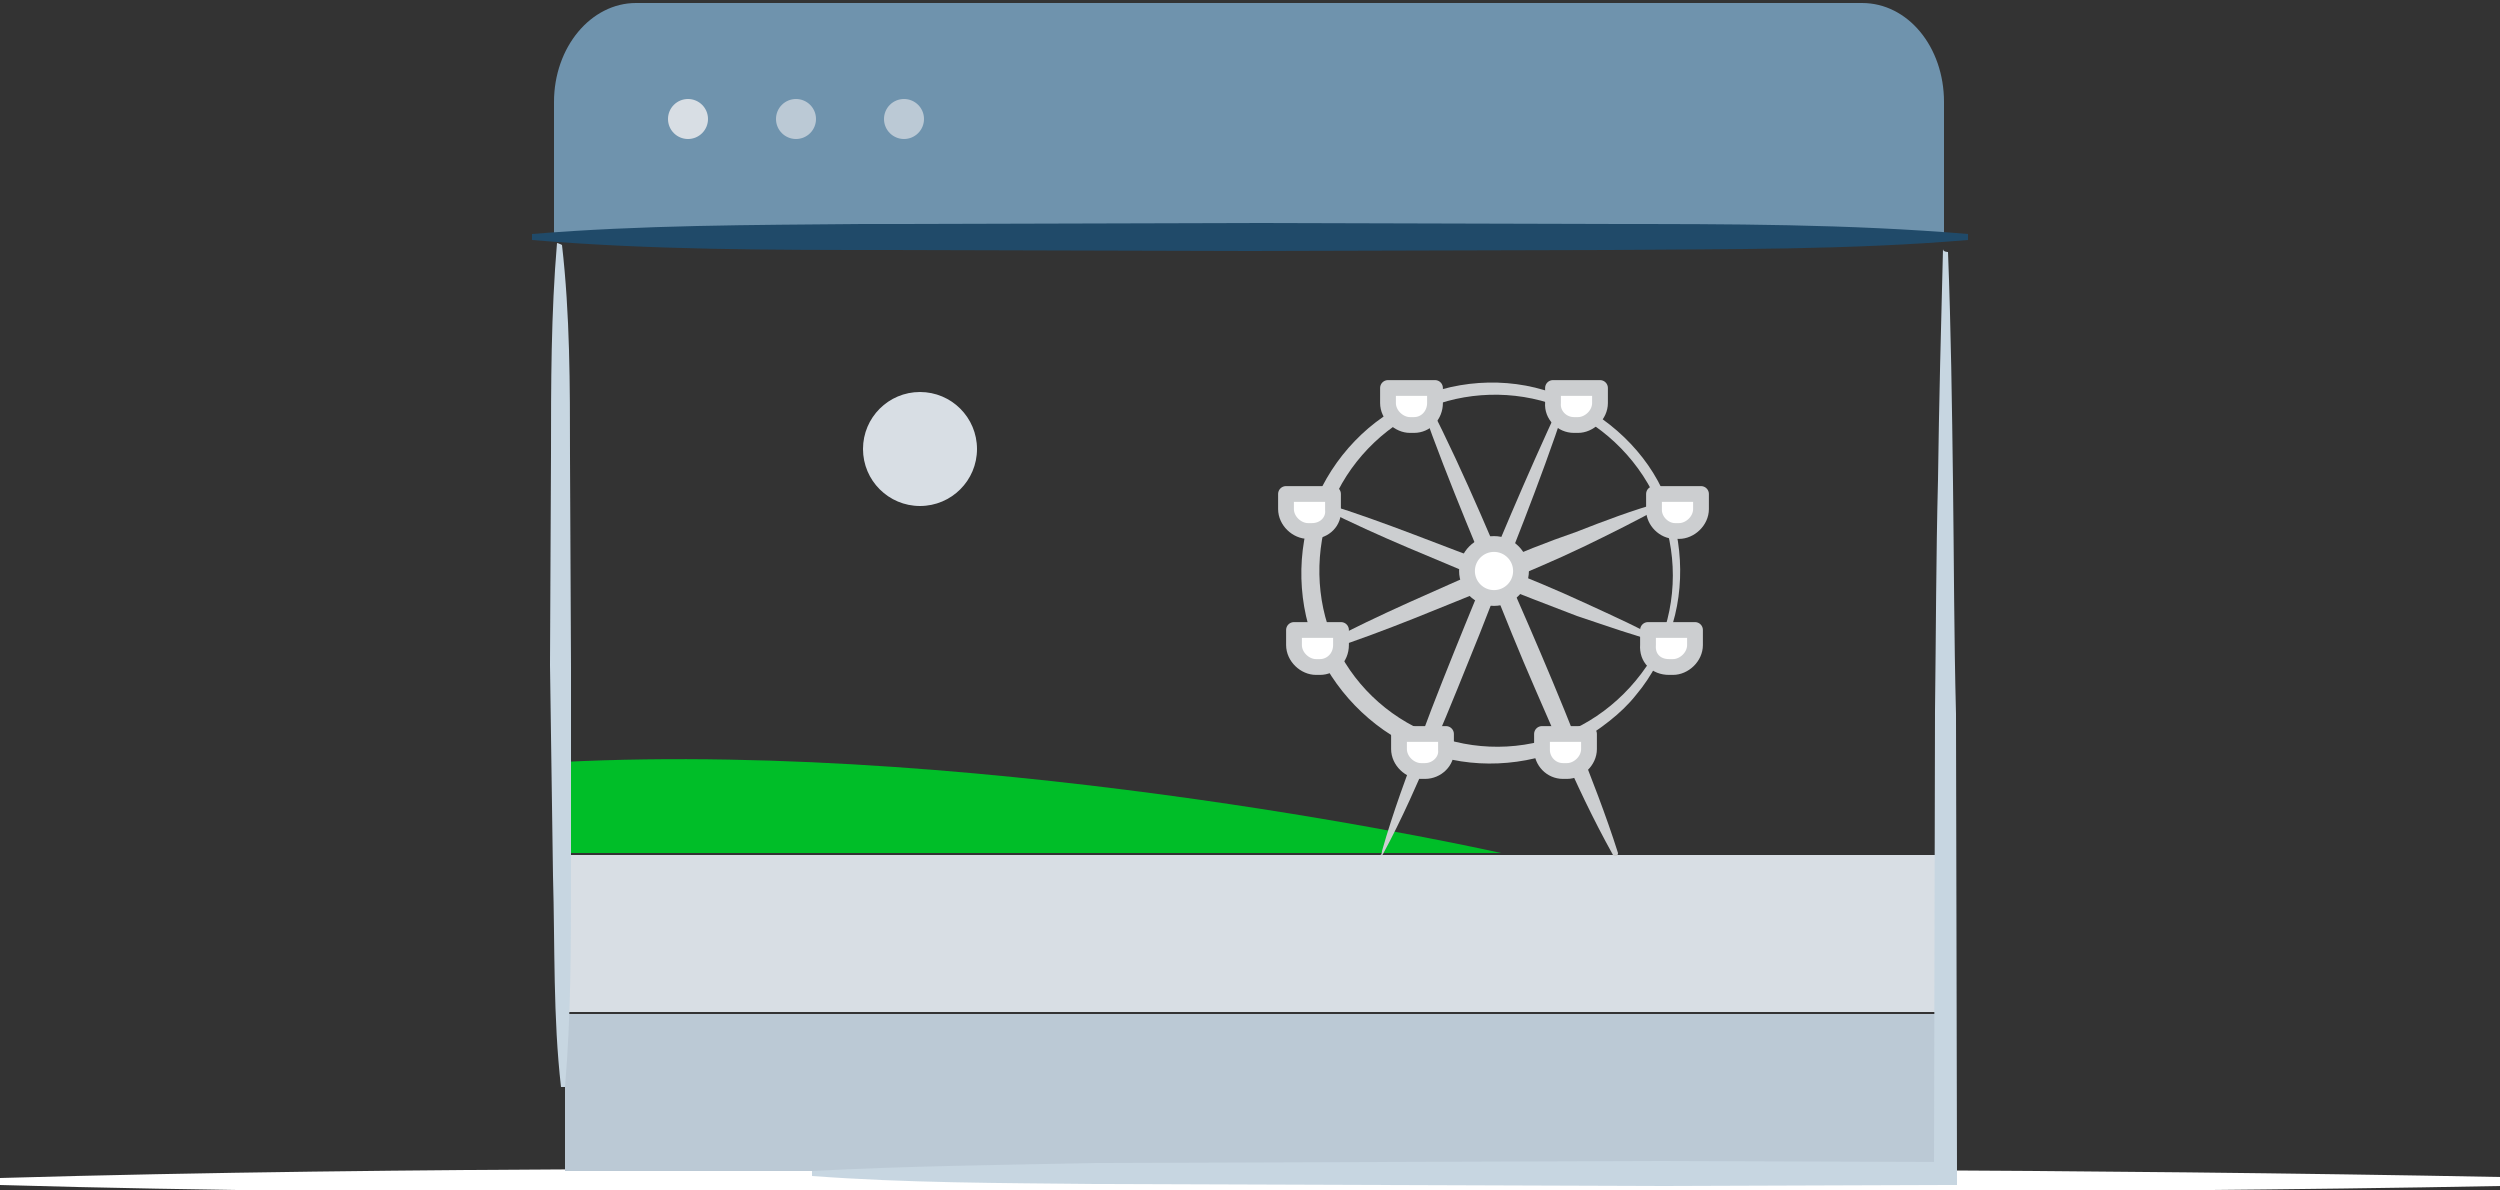 <svg id="static" xmlns="http://www.w3.org/2000/svg" viewBox="0 0 250 119"><rect x="0" y="0" width="250" height="119" fill="#333333" stroke="none"/><style>.st0{fill:#fff}.st1{fill:#6F93AD}.st2{fill:#204A69}.st3{fill:#D8DEE4}.st4{fill:#BBC9D5}.st5{fill:#c7d6e1}.st6{fill:#00be28}.st7{fill:#CCCED0}.st8,.st9{fill:#fff;stroke:#CCCED0;stroke-width:1.579;stroke-linecap:round;stroke-linejoin:bevel;stroke-miterlimit:10}.st9{stroke-linejoin:round}</style><path class="st0" d="M0 117.8c20.8-.6 41.7-.8 62.5-.9l62.5-.1 62.5.2c20.8.1 41.7.3 62.5.7.3 0 .5.2.4.5 0 .2-.2.4-.4.4-20.8.4-41.7.5-62.5.7l-62.5.2-62.5-.1c-20.8-.2-41.7-.3-62.5-.9-.1 0-.2-.1-.2-.2 0-.4.1-.5.2-.5z"/><path class="st1" d="M55.4 24V10.2c0-5.5 3.7-9.9 8.2-9.9h122.6c4.6 0 8.2 4.4 8.2 9.9V24h-139z"/><path class="st2" d="M196.8 24c-11.9 1-24 .9-35.9 1l-35.9.1-35.9-.1c-11.9 0-24 0-35.9-1v-.6c10.9-.9 22.1-.9 33-1h2.9l35.9-.1 35.9.1c11.9 0 24 0 35.9 1v.6z"/><circle class="st3" cx="68.8" cy="11.9" r="2"/><circle class="st4" cx="79.6" cy="11.9" r="2"/><circle class="st4" cx="90.4" cy="11.9" r="2"/><path class="st3" d="M56.5 85.5h138.3v15.7H56.5V85.5z"/><path class="st4" d="M56.5 101.4h138.3v15.7H56.5v-15.7z"/><path class="st5" d="M194.8 25.2c.3 7.7.4 15.4.5 23.1.1 7.7.1 15.4.3 23.1l.1 46.1v1h-1l-28.3.1-28.3-.1-28.6-.1c-9.4-.1-18.9-.1-28.3-.8v-.5c9.4-.5 18.9-.6 28.3-.8l28.3-.1 28.3-.1 28.3.1-1 1 .1-46.1c.1-7.7.1-15.4.3-23.1.1-7.7.3-15.4.5-23.1 0 .3.5.3.5.3z"/><path class="st6" d="M56.2 76.2c43.9-2.2 93.9 9.1 93.9 9.1H56.2v-9.1z"/><circle class="st3" cx="92" cy="44.9" r="5.7"/><path class="st7" d="M167 63c-.6 2.3-1.8 4.6-3.4 6.5-1.5 1.9-3.6 3.4-5.7 4.7-4.4 2.3-9.8 2.8-14.5 1.3-4.8-1.5-8.9-5.1-11.2-9.5-2.3-4.4-2.7-9.9-1.1-14.7 1.6-4.8 5.2-8.9 9.6-11 4.4-2.3 9.9-2.7 14.6-1s8.8 5.2 10.9 9.6 2.4 9.8.8 14.3V63zm-.5-.2c1.4-4.6.9-9.5-1.3-13.7-2.2-4.2-6-7.4-10.3-8.8-4.4-1.4-9.3-1-13.3 1s-7.4 5.8-8.8 10.2-1.1 9.3.9 13.3c2 4.1 5.7 7.4 10.2 8.9 4.3 1.5 9.3 1.3 13.5-.8 4.2-2 7.6-5.7 9.3-10.2-.1.1-.2.1-.2.1z"/><path class="st7" d="M166.5 50.5c-2.7 1.5-5.5 2.9-8.2 4.2s-5.6 2.5-8.4 3.7c-5.7 2.3-11.3 4.7-17.1 6.6-.1 0-.4 0-.4-.3 0-.1 0-.3.1-.4 5.5-2.9 11-5.2 16.6-7.7 2.8-1.3 5.6-2.4 8.5-3.4 2.8-1.1 5.7-2.2 8.6-3 .1 0 .1 0 .3.1s0 .2 0 .2z"/><path class="st7" d="M166.5 64.4c-3-.8-5.8-1.8-8.8-2.8-2.9-1.1-5.7-2.2-8.5-3.3-5.6-2.4-11.3-4.6-16.8-7.4-.1-.1-.3-.3-.1-.4s.3-.3.4-.1c5.8 1.8 11.5 4.2 17.3 6.3 2.8 1.1 5.7 2.3 8.5 3.6 2.8 1.3 5.6 2.5 8.2 4.1.1 0 .1.1 0 .3-.1-.3-.2-.1-.2-.3z"/><path class="st7" d="M161.3 85.5c-2-3.6-3.7-7.2-5.3-10.9-1.6-3.7-3.3-7.5-4.8-11.2-3-7.5-6.3-15-9-22.7 0-.1 0-.4.3-.4.1 0 .3 0 .4.1 3.7 7.2 6.7 14.7 10 22.2 1.6 3.7 3.2 7.5 4.7 11.3 1.5 3.8 3 7.6 4.2 11.4 0 .1 0 .1-.1.3-.3 0-.4 0-.4-.1z"/><path class="st7" d="M138.2 85.1c1.1-3.9 2.5-7.6 3.9-11.4 1.4-3.8 2.9-7.5 4.4-11.2 3-7.4 6.1-14.8 9.5-22.1.1-.1.3-.3.4-.1.1.1.3.3.1.4-2.5 7.6-5.6 15.1-8.5 22.6-1.5 3.7-3 7.5-4.6 11.2-1.6 3.7-3.2 7.4-5.1 10.9 0 .1-.1.1-.3.1.2 0 .2-.4.2-.4z"/><circle class="st8" cx="149.4" cy="57.1" r="2.7"/><path class="st9" d="M132 66.7h-.4c-1.1 0-2.2-1-2.2-2.2V63h4.7v1.5c0 1.3-1 2.2-2.1 2.2zm-.8-13.6h-.4c-1.1 0-2.2-1-2.2-2.2v-1.5h4.7V51c.1 1.1-.8 2.1-2.1 2.1zm11.3 24h-.4c-1.1 0-2.2-1-2.2-2.2v-1.5h4.7V75c.1 1.1-.9 2.1-2.1 2.1zm-1.1-34.6h-.4c-1.1 0-2.2-1-2.2-2.2v-1.5h4.7v1.5c0 1.2-.9 2.2-2.1 2.2zm25.5 24.2h.4c1.1 0 2.2-1 2.2-2.2V63h-4.7v1.5c-.1 1.3.8 2.2 2.1 2.2zm.6-13.6h.4c1.1 0 2.2-1 2.2-2.2v-1.5h-4.7V51c0 1.1 1 2.1 2.1 2.1zm-11.2 24h.4c1.1 0 2.2-1 2.2-2.2v-1.5h-4.7V75c0 1.1.9 2.1 2.1 2.1zm1.1-34.6h.4c1.1 0 2.2-1 2.2-2.2v-1.5h-4.7v1.5c-.1 1.2.9 2.2 2.1 2.2z"/><path class="st5" d="M56.2 24.5c.8 7 .8 14 .8 21.1l.1 21.1v20.9c0 7 0 14-.6 21.1h-.4c-.8-7-.6-14-.8-21.1L55 66.5l.1-21.1c0-7 0-14 .6-21.1.1 0 .5.2.5.2z"/></svg>